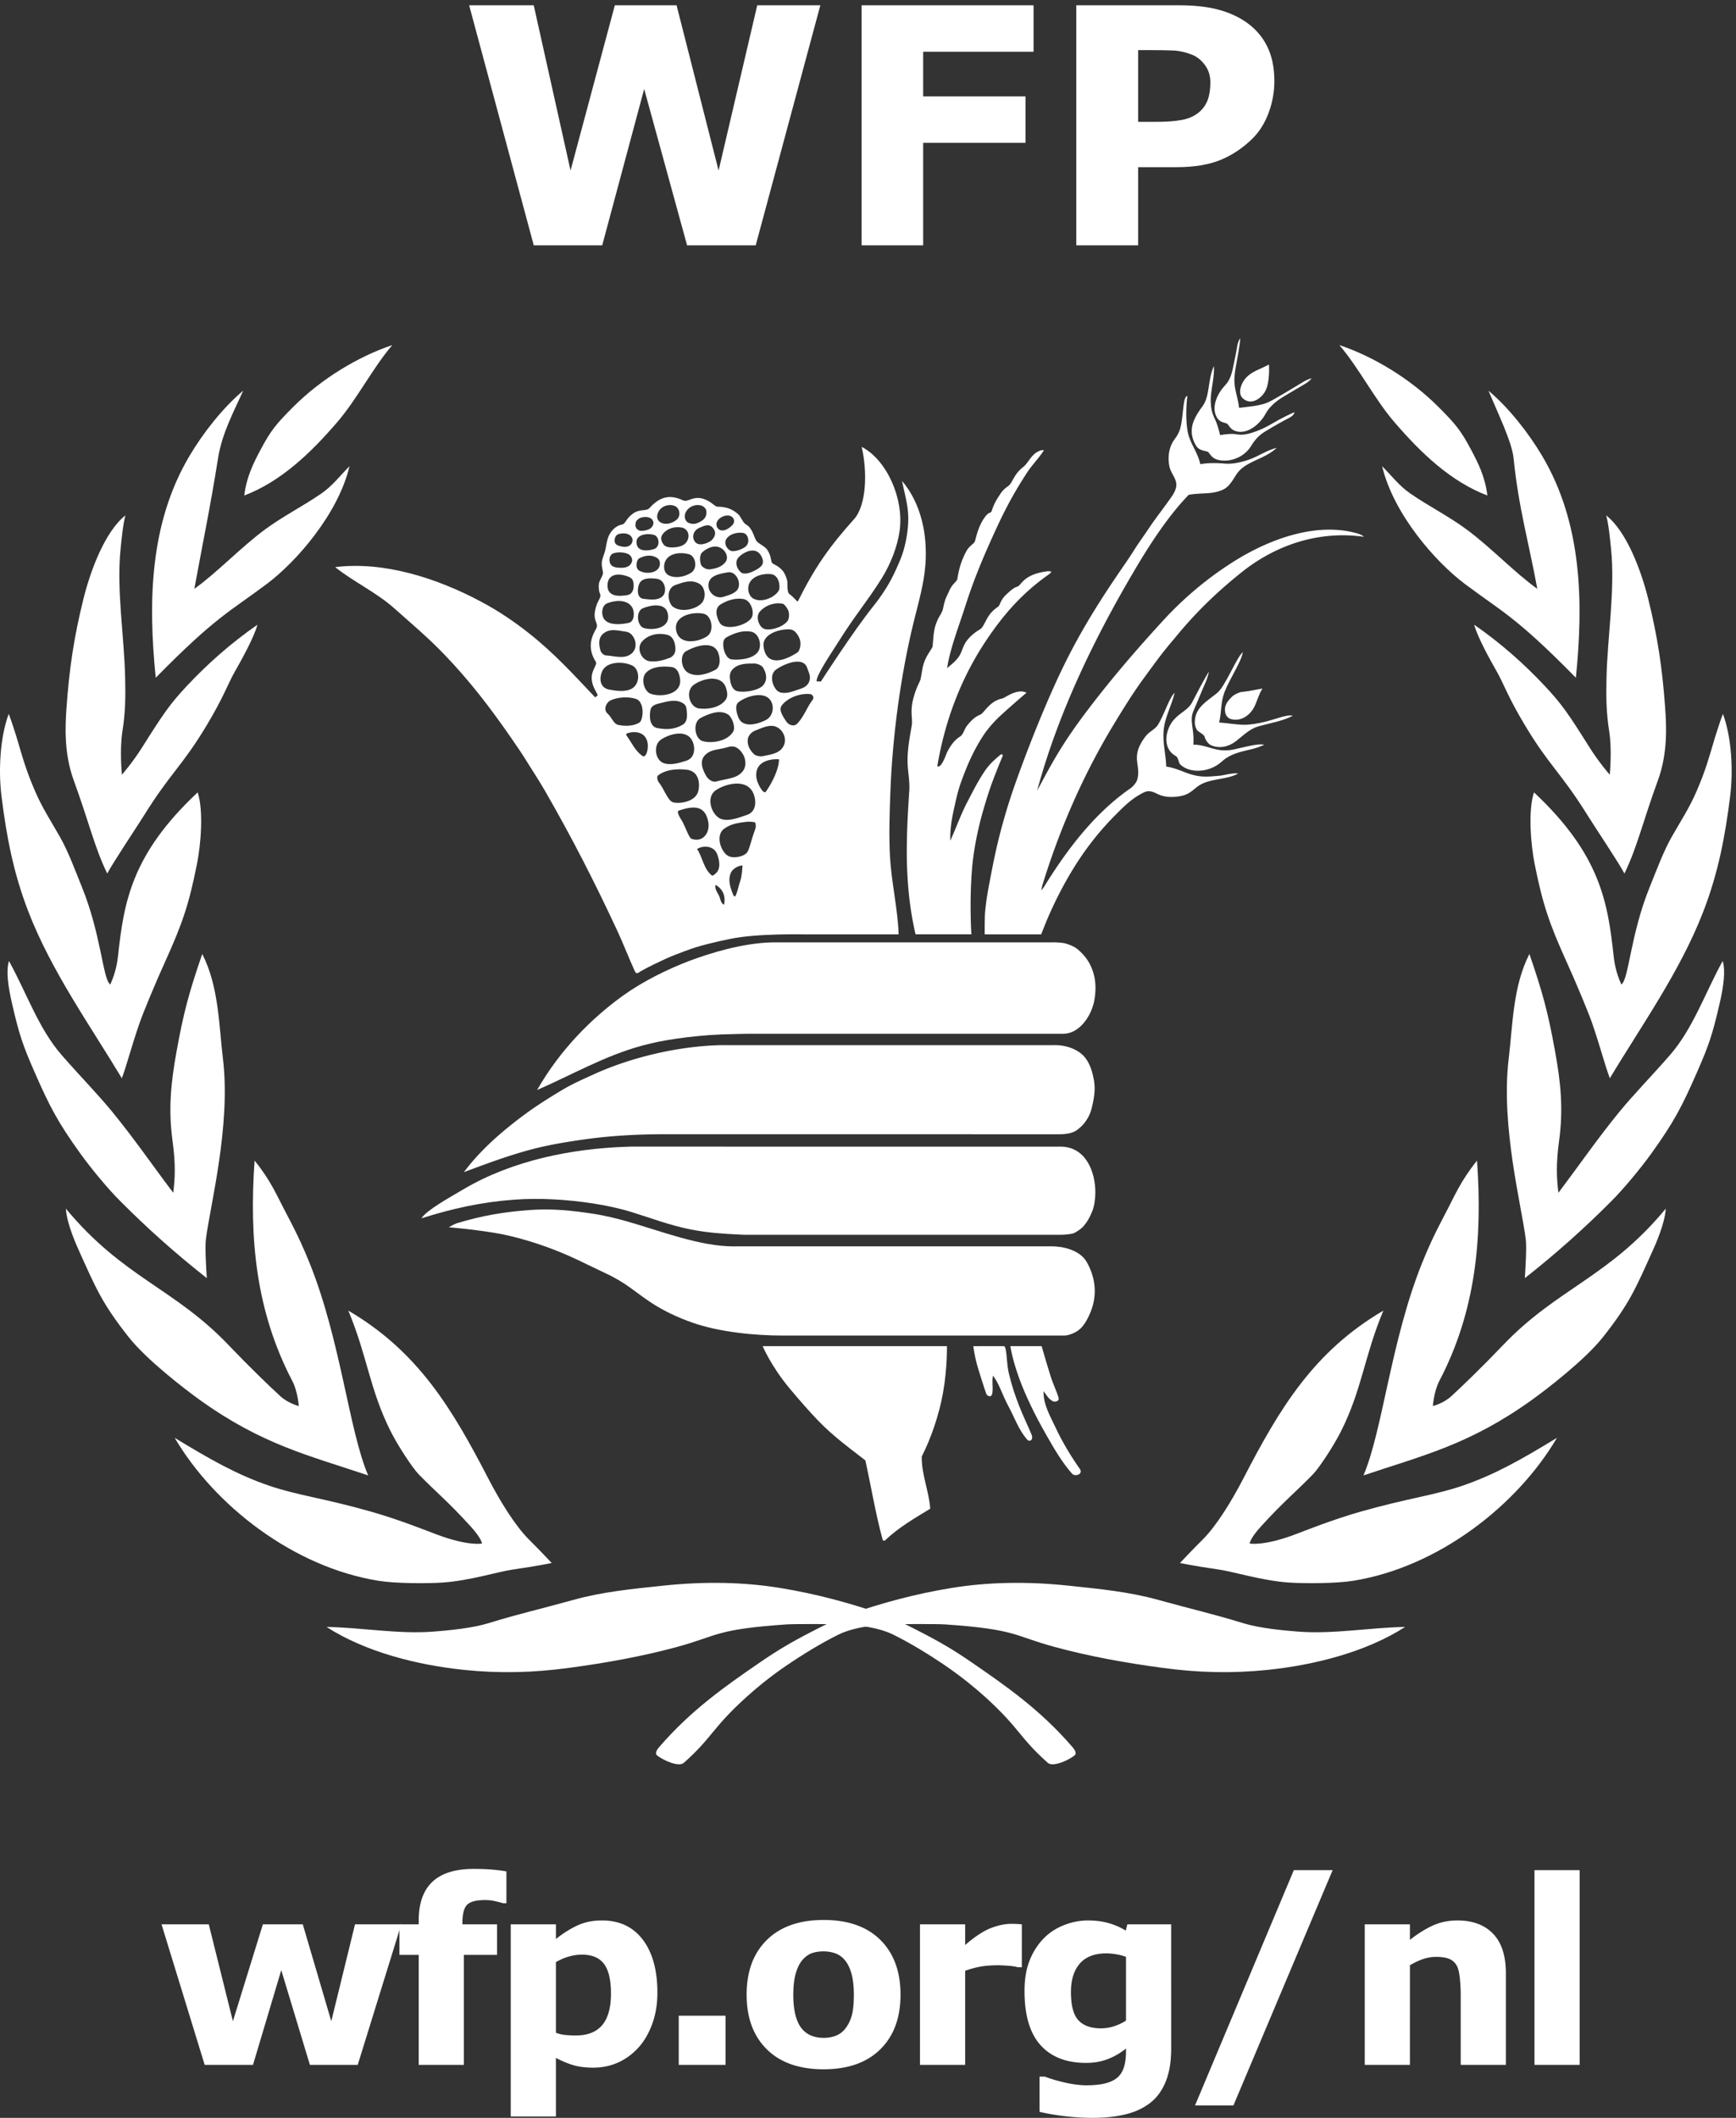 <svg xmlns="http://www.w3.org/2000/svg" viewBox="0 0 310.627 378.813" height="378.813" width="310.627"><rect x="0" y="0" width="310.627" height="378.813" fill="#333333" stroke="none"/><defs><clipPath id="a"><path d="M0 0h2329.69v2841H0z"></path></clipPath></defs><g clip-path="url(#a)" fill="#fff" transform="matrix(.133 0 0 -.133 0 378.813)"><path d="M539.828 260.238L481.25 71.198h-64.32l-38.528 127.423L340.355 71.2H275.39l-58.078 189.038h63.57l32.454-130.29 40.324 130.29h53.695l38.348-130.29 31.918 130.29h62.208"></path><path d="M681.324 288.68h-4.53c-2.692.78-6.19 1.68-10.493 2.69-4.308 1.01-8.92 1.52-13.85 1.52-11.86 0-19.89-2.14-24.087-6.39-4.19-4.27-6.293-12.52-6.293-24.75v-1.512h46.625V219.16h-44.6V71.2h-60.77v147.96H537.4v41.078h25.922v5.21c0 23.122 6.145 40.45 18.434 52.013 12.29 11.57 30.887 17.34 55.8 17.34 8.973 0 17.11-.308 24.407-.92 7.293-.63 13.742-1.44 19.36-2.44v-42.76M821.973 167.06c0 18.37-3.133 31.71-9.407 40-6.265 8.292-16.175 12.432-29.718 12.432-5.715 0-11.594-.87-17.637-2.594-6.046-1.738-11.812-4.238-17.3-7.476V114.45c4.028-1.57 8.34-2.57 12.934-3.02 4.59-.45 9.12-.668 13.605-.668 16.003 0 27.933 4.668 35.77 14.027 7.84 9.35 11.753 23.44 11.753 42.27zm62.453 1.272c0-15.602-2.383-29.793-7.153-42.59-4.757-12.793-11.007-23.35-18.738-31.652-8.07-8.75-17.207-15.37-27.406-19.86-10.196-4.48-21.126-6.73-32.786-6.73-10.754 0-19.89 1.148-27.403 3.45-7.506 2.3-15.186 5.53-23.03 9.68V1.86h-60.765v258.378h60.765v-19.7c9.3 7.403 18.8 13.41 28.496 18.013 9.692 4.598 20.875 6.9 33.54 6.9 23.534 0 41.83-8.64 54.894-25.92 13.055-17.28 19.586-41.01 19.586-71.198M913.145 71.2h62.953v66.16h-62.953zM1136.95 119.68c3.92 4.82 6.87 10.63 8.84 17.422 1.96 6.79 2.94 16.187 2.94 28.187 0 11.12-1.01 20.43-3.03 27.952-2.02 7.508-4.83 13.52-8.41 18.008-3.6 4.602-7.91 7.852-12.96 9.77-5.06 1.902-10.5 2.86-16.33 2.86-5.84 0-11.03-.79-15.57-2.36-4.55-1.58-8.9-4.71-13.05-9.43-3.7-4.37-6.65-10.38-8.84-18.008-2.19-7.633-3.28-17.223-3.28-28.793 0-10.32.95-19.26 2.86-26.84 1.91-7.58 4.71-13.66 8.42-18.26 3.59-4.38 7.88-7.58 12.88-9.6 4.99-2.008 10.68-3.03 17.08-3.03 5.5 0 10.74.932 15.74 2.78 4.99 1.85 9.23 4.96 12.71 9.34zm74.57 45.96c0-31.09-9.06-55.58-27.19-73.48-18.12-17.898-43.57-26.85-76.33-26.85-32.77 0-58.22 8.952-76.34 26.85-18.12 17.9-27.18 42.39-27.18 73.48 0 31.31 9.11 55.88 27.35 73.72 18.23 17.84 43.62 26.76 76.17 26.76 32.99 0 58.49-8.98 76.51-26.93 18-17.96 27.01-42.47 27.01-73.55M1374.73 202.5h-5.37c-2.58.89-6.73 1.56-12.43 2.012-5.71.45-10.47.68-14.28.68-8.62 0-16.24-.563-22.84-1.68-6.61-1.133-13.72-3.032-21.33-5.723V71.2h-60.77v189.038h60.77V232.46c13.32 11.45 24.91 19.052 34.77 22.81 9.84 3.76 18.91 5.64 27.2 5.64 2.13 0 4.54-.058 7.22-.18 2.7-.1 5.04-.27 7.06-.492V202.5M1514.87 130.79v85.68c-3.47 1.452-7.73 2.6-12.77 3.452-5.03.84-9.57 1.258-13.6 1.258-15.9 0-27.82-4.578-35.77-13.72-7.95-9.15-11.92-21.91-11.92-38.288 0-18.18 3.38-30.87 10.15-38.05 6.78-7.173 16.83-10.77 30.15-10.77 6.04 0 11.98.957 17.8 2.86 5.82 1.91 11.14 4.44 15.96 7.577zm60.77-37.868c0-17.73-2.53-32.653-7.58-44.774-5.05-12.117-12.12-21.61-21.21-28.45-9.09-6.96-20.06-11.98-32.91-15.07C1501.09 1.54 1486.59 0 1470.43 0c-13.13 0-26.06.78-38.79 2.36-12.75 1.57-23.77 3.48-33.08 5.722V55.38h7.39c7.39-2.92 16.42-5.58 27.06-8 10.65-2.41 20.17-3.618 28.58-3.618 11.2 0 20.31 1.047 27.31 3.117 7 2.08 12.35 5.03 16.06 8.83 3.46 3.6 5.99 8.2 7.55 13.81 1.58 5.61 2.36 12.35 2.36 20.2v3.53a90.377 90.377 0 0 0-24.21-14.14c-8.85-3.47-18.71-5.208-29.59-5.208-26.45 0-46.85 7.97-61.19 23.887-14.35 15.94-21.53 40.18-21.53 72.73 0 15.6 2.19 29.062 6.57 40.39 4.36 11.34 10.52 21.21 18.48 29.63 7.41 7.85 16.51 13.972 27.33 18.35 10.81 4.372 21.88 6.56 33.2 6.56 10.2 0 19.47-1.208 27.82-3.618 8.35-2.41 15.94-5.75 22.79-10.012l2.18 8.418h58.92V92.922M1792.88 333.12L1659.39 16.66h-51.67l132.94 316.46h52.22M2025.94 71.2h-60.76v93.76c0 7.63-.4 15.24-1.18 22.81-.79 7.57-2.13 13.152-4.04 16.742-2.25 4.148-5.53 7.187-9.85 9.097-4.31 1.902-10.35 2.86-18.09 2.86-5.5 0-11.09-.9-16.75-2.7-5.67-1.8-11.81-4.66-18.43-8.58V71.2h-60.77v189.038h60.77v-20.88c10.75 8.423 21.09 14.872 31.01 19.36 9.92 4.48 20.93 6.73 33.03 6.73 20.4 0 36.34-5.948 47.83-17.84 11.49-11.897 17.23-29.686 17.23-53.358V71.2M2064.42 71.2h60.77v261.92h-60.77zM1340.5 2137.63c12.51 27.07 24.09 48.62 40.79 74.3 7.38 11.32 15.7 19.22 23.12 30.68-3.55 1.01-8.73-1.91-10.97-3.51-7.42-5.38-10.77-14.12-16.71-18.8-14.03-11.07-13.64-21.1-20.99-26.28-6.57-4.63-8.46-7.68-13.06-14.9-3.08-4.82-5.34-8.73-8.59-18.23-1.16-3.42-3.45-.39-8.93-7.93-7.19-9.8-10.41-20.39-13.39-32.26-.95-3.9-7.59-5.97-11.85-14.07-5.72-10.92-9.44-21.03-11.91-36.95-.61-3.69-6.85-6.25-11.16-16.53-3.05-7.23-5.23-8.83-7.9-22.45-1.64-8.31-5.43-9.51-9.7-21.57-3.3-9.2-3.42-18.06-4.58-30.08-.26-2.33-4.2-6.95-7.83-13.69-6.09-11.26-5.9-18.78-8.32-30.41-.93-4.2-5.64-9.77-10.18-27.79-3.98-15.98-.33-26.58-1.67-34.45-3.53-20.45-7.04-38.21-5.14-58.35.94-9.85 2.44-20.01 1.78-29.48-1.88-29.7-3.48-54.17-3.32-87.83.1-18.32 1.54-43.41 4.31-64.29 3.05-23.06 7.44-41.07 7.44-41.07h75.14s-2.94 43.45.96 89.19c2.3 27.42 8.83 56.48 14.75 76.89 7.51 26.03 12.18 39.51 26.38 73.85.29.76-.11 3.98-3.86.83-7.84-6.58-14.38-12.37-20.57-21.69-9.46-14.25-15.22-25.99-22.87-40.63-8.95-17.02-13.89-31.84-23.11-52.52-.55 14.92 1.87 29.12 4.9 42.87 3.11 14.04 5.57 25.16 9.98 37.26 7.83 21.35 15.43 39.16 27.99 59.03 7.28 11.47 16.57 21.77 26.02 30.32 11.29 10.32 21.72 19.39 33.54 29.5-12.41 6.4-28.95-6.97-32.26-7.65-17.48-3.4-24.58-19.61-29.94-21.82-7.64-3.2-12.07-7.89-17.38-14.33-4.08-4.85-5.31-12.33-9.59-14.99-7.13-4.44-12.36-11.14-17.26-20.5-2.02-3.86-7.5-22.13-13.6-19.78 10.42 61.93 32.29 120.01 67.38 171.69 22.25 32.78 46.45 60.9 82.12 86.11 4.7 3.34 5.62 4.89-.94 4.66-33.34-4.05-35.38-19.27-40.87-20.71-5.21-1.35-11.65-7.52-15.77-11.54-7.42-7.32-7.29-13.5-10.13-15.42-6.08-4.25-10.67-8.66-14.82-16.02-2.18-3.85-5.85-12.31-9.11-14.24-8.56-4.96-16.85-12.19-20.98-19.99-3.06-5.7-4.27-11.89-8.26-17.49-4.26-6.02-10.23-10.53-15.36-14.88 3.9 26.46 16.37 57.82 24.95 84.87 11.54 36.12 25.54 68.95 41.33 103.07M1417.21 1923.13c28.45 63.85 58.37 111.9 97.27 168.11 5.08 7.37 9.64 14.58 14.08 21.49 1.99 3.11 11.55 16.85 13.54 19.76 13.04 19.69 18.52 25.72 31.87 44.53 3.61 5.11 6.54 9.13 8.09 15.04 2.84 11.01-6.62 18.4-8.79 28.96-2.2 10.79-1 22.57 3.95 31.68 3.11 5.69 6.19 7.93 9.32 15.57 6.06 14.73 3.96 46.6 10.87 47.44-1.75-15.13-2.15-32.13.22-46.64 2.77-16.93 13.04-27.18 17.28-45.11 11.42 2.06 23.83 1.57 33.44.74 9.55-.82 21.62 1.83 31.4 5.18 13.26 4.53 24.28 12.78 37.79 15.98-11.49-11.05-27.72-15.2-41.32-23.59-5-3.14-9.71-7.29-13.05-12.45-5.47-8.5-9.79-16.64-18.34-20.37-15.2-6.63-28.24-3.49-45.58-6.72-25.76-26.53-50.01-62.62-72.38-100.57-56.73-95.98-104.03-195.37-131.53-297.29 9.51 17.73 18.59 34.88 28.89 51.75 11.38 18.74 24.18 37.09 38.14 55.47 32.65 43.05 64.97 80.64 101.17 120.19 29.22 31.95 61.24 58.76 96.95 81.18 47.19 29.57 105.41 50.28 156.57 39.6 5.82-1.36 14.14-2.91 17.77-6.74-64.11 8.98-121.54-13.42-164.4-47.74-33.85-27.08-62.39-54.56-91.38-90.27-14.98-17.21-28.46-36.13-41.84-54.45-14.01-19.27-26.44-39.55-38.77-59.83-41.54-68.61-72.99-141.25-96.11-216.51-.66-2.39-.81-4.79-1.47-7.16 1.1 1.69 2.72 3.53 3.81 5.25 31.13 50.61 68.56 99.45 115.96 132.22 4.14 2.82 8.46 8.26 9.57 12.53 5.13 20.09-10.19 29.75 11 57.52 4.86 6.38 11.5 8.71 16.09 14.64 8.67 13.4 15.74 37.41 23.01 43.86-3.65-15.63-12.62-32.15-14.53-48.26-2.03-17.68 2.49-32.14 3.28-50.88 12.52-1.71 22.2-7.01 32.03-10.04 15.27-4.77 24.45-3.56 39.57-2.25 6.44.54 18.14 4.31 25.1 2.89-14.61-7.98-34.34-6.51-49.29-14.14-10.46-5.36-13.49-13.27-27.91-16.05-12.84-2.5-23.64-1.16-31.98 3.12-6.5 3.27-11.57 4.64-17.4 1.85-15.55-7.47-26.18-18.02-38.7-30.65-29.08-29.26-52.81-61.92-74.96-104.75-5.86-11.39-11.13-22.64-16.13-34.25-2.46-5.65-8.59-21.34-8.59-21.34h-75.98s-.2 21.91.52 29.91c1.45 15.95 3.62 27.76 6.72 43.94 4.4 23.26 8.72 44.37 14.75 66.94 5.88 21.96 12.22 42.56 19.75 63.65 15.7 43.96 32.4 86.06 50.66 127.06M682.555 1331.28c27.734 22.68 48.265 35.82 75.957 52.33 11.246 6.72 28.258 14.33 41.336 20.26 47.984 21.68 111.464 37.67 171.27 38.77 1.085 0 1.015-.05 1.015-.05h445.897s-1.66.05 1.56.05c14.19 0 28.23-4.95 36.92-13.14 8.7-8.26 12.86-20.98 15.14-33.63 1.92-10.78.97-20.36-1.54-31.89-1.96-9.11-3.43-14.54-8.5-22.28-3.07-4.71-5.98-7.94-11.68-12.48-5.86-4.68-14.16-6.31-23.68-6.4-.99-.04-3.12-.1-3.04-.07.1.07-521.565.07-521.565.07s-3.243.01-4.872.01c-34.144.11-70.093-1.63-103.835-6.03-25.844-3.53-51.743-7.56-76.723-14.06-31.504-8.23-61.836-19.62-92.117-30.91 16.785 22.31 36.16 41.24 58.457 59.45"></path><path d="M837.387 1508.69c27.398 19.79 60.66 36.04 90.125 47.32 14.95 5.66 34.812 11.93 50.593 15.86 19.063 4.81 40.965 8.42 58.835 8.94 5.38.15.79.04.79.04l382.45.04s8.19-.44 11.04-1c7.18-1.55 12.98-4.48 15.39-6.01 5.93-3.81 13.39-11.81 17.29-18.14 9.93-16.35 11.68-34 8.47-52.37-3.67-20.97-19.61-44.86-41.23-45.45-3.77-.1-11.28 0-11.28 0h-414.23s-24.11-.47-35.122-.87c-20.375-.8-42.965-3.12-60.75-5.74-15.215-2.19-30.078-5.07-45.317-9.15-51.065-13.8-95.44-39.7-141.85-59.84 31.254 54.63 73.54 96.48 114.797 126.37M623.438 1248.76c66.488 39.28 146.582 54.77 219.886 57.23 1.742.08 5.223.19 5.223.19l571.733-.05s1.03 0 6.21.05c34.65.03 47.3-34.35 47.15-62.15-.07-9.16-1.62-18.5-4.16-24.77-3.29-8.19-6.94-14.88-12.89-21.34-2.13-2.34-9.79-7.72-13.18-8.55-7.92-1.94-17.66-1.72-17.6-1.72.07 0-425.27-.08-425.27 0 0 0-22.946.92-38.868 2.45-11.473 1.13-20.18 2.33-32.094 4.6-29.285 5.82-53.562 15.35-78.926 23.17-16.918 5.24-34.714 9.13-53.273 11.94-34.138 5.22-71.42 7.6-105.892 4.99-43.847-3.26-82.843-11.85-124.554-25.08 7.054 10.99 36.37 27.12 56.504 39.04"></path><path d="M931.395 1069.48c-19.543 6.89-38.614 15.78-55.72 27.07-22.284 14.75-33.21 26.48-62.007 39.79-24.648 11.39-44.328 22.63-78.69 35.08-16.583 6.01-43.447 14.28-66.482 18.22-32.906 5.59-64.633 8.04-64.633 8.04s6.72 4.19 10.77 5.43c33.586 10.22 63.25 15.21 97.738 17.76 30.247 2.27 58.036-.68 88.357-5.42 12.44-1.96 28.613-5.79 42.668-9.8 45.636-12.99 97.523-33.59 143.546-33.67 2.572 0 2.28.04 2.28.04h426.31c12.87.04 36.94-4.13 46.6-21.21 11.2-19.68 14.68-43.12 5.28-66.6-2.85-7.05-7.58-17.16-14.38-23.28-5.96-5.4-15.66-8.87-21.27-8.87-1.62-.08-4.39 0-4.39 0h-371.7-2.02c-38.01 0-85.853 4.6-122.255 17.42M1100.71 937.64c-10.51 10.79-25.01 27.33-38.15 43.04-25.22 30.07-36.52 57.16-36.52 57.16h247.91s.66-28.6-5.07-61.72c-5.36-30.75-16.72-63.17-28.8-86.66-.44-24.08 9.73-46.472 11.4-70.26-20.36-12.5-42.27-24.868-60.52-42.42-1.16-1.08-3.04-1.08-3.82 1.83-9.77 36.66-14.92 69.34-22.94 105.59-22.6 17.472-43.8 33.038-63.49 53.44M1356.21 957.97c-7.02 12.952-12.25 30.05-20.3 40.22-1.73-9.07.4-14.65-.83-23.33-1.13-7.27-7.09-4.25-8.3-.83-3.47 9.84-7.17 21.99-10.35 32.08-5.28 16.8-6.97 31.68-6.97 31.68l41.24.05s1.58-.39 2.31-4.4c1.98-10.39 1.49-20.54 4.34-32.58 3.65-15.508 8.37-29.67 14.06-44.13 4.96-12.73 11.36-25.57 16.55-38.21.71-1.66 1.05-4.86-.2-6.52-1.53-1.918-4.16-1.68-5.68 0-11.8 13.43-16.57 28.64-25.87 45.97M1420.04 928.488c-7.01 14.953-16.87 31.762-16.01 48.723 4.56-5.99 6.43-10.28 12.71-13.62 2.87-.91 8.9-.06 7.39 4.96-2.78 9.34-7.08 17.25-11.07 30.07-5.92 18.95-11.67 39.2-11.67 39.2l-42.1.02s2.34-17.08 11.91-43.29c8.4-23.21 21.39-49.77 35.61-74.67 11.59-20.482 22.11-38.35 35.26-53.31 4.5-5.148 15.53-.63 10.76 6.07-12.47 17.64-24.11 37.17-32.79 55.848M1693.4 2351.38c-9.14-3.99-17.2-9.14-21.76-17.92-3.32-6.3-5.56-15.92.79-21.34 11.11-9.48 24.37.23 29.74 9.92 6.79 12.35 5.02 35.96 5.02 35.96s-7.89-4.11-13.79-6.62"></path><path d="M1703.06 2292.43c4 7.54 12.75 15.68 22.34 21.51 10.84 6.63 22.07 13.06 29.88 17.72 7.8 4.7 9.3 7.99 9.3 7.99s-6.44-2.22-9.97-4.3c-19.27-11.49-40.31-24.55-48.86-28.32-10.8-4.71-25.47-5.62-38.7-7.31-2.11 16.69-6.45 23.62-6.39 38.44.11 7.11 1.83 16.34 3.04 22.77 4.14 21.43 4.95 32.25 4.95 32.25s-3.27-3.05-4.47-12.48c-1.34-8.52-2.3-11.66-4.25-21.74-2.23-11.62-4.55-21.47-11.51-28.73-10.02-10.36-19.29-28.82-11.56-42.96 4.51-8.26 12.04-7.06 14.4-9.19 2.36-2.12 3.79-7.2 10.92-9.57 15.39-5.14 32.83 8.67 40.88 23.92"></path><path d="M1683.11 2248.36c5.22 8.48 10.59 14.43 18.82 19.48 13.66 8.33 23.8 13.97 32.13 18.24 3.61 1.81 6.63 3.97 7.55 7.83-3.73-1.4-17.84-8.03-31.84-16.36-10.03-5.98-27.27-13.46-38.85-13.99-4.59-.2-7.99.93-11.74 1.05-7.77.32-17.66-1.56-17.66-1.56s-2.51 10.99-5.83 18.9c-1.66 4.05-4.36 8.21-5.8 15.82-.98 5.08-1.26 12.71-.86 17.25 1.13 13.73 4.83 27.07 4.2 40.97-8.64-17.93-5.11-40.01-15.24-53.88-4.27-5.83-7.65-10.43-11.01-17.78-5.57-12.06-4.9-24.55 2.61-36.18 4.34-6.63 13.91-6.38 15.56-7.67 2.51-1.85 4.66-8.78 14.02-10.86 16.01-3.6 34.9 3.83 43.94 18.74M1687.58 1897.77c3.73 7.53 6.14 17.42 10.89 24.41-10.75-1.61-12.49-2.84-28.04-4.55-3.38-.32-10.4-3.84-12.71-6.15-6.15-6.21-11.52-11.96-9.13-22.38.92-4.05 4.49-7.02 6.48-7.65 12.93-4.2 26.06 3.49 32.51 16.32"></path><path d="M1700.71 1877.25c14.69 3.43 31.66 10.64 38.47 8.37-13.78-7.33-31.17-10-46.44-14.35-11.65-3.36-19.97-12.16-30.37-20.15-9.55-7.26-22.25-10.22-33.6-4.88-3.82 1.82-7.53 7.99-8.2 11.28-.59 2.63-6.07 5.27-8.89 7.58-2.83 2.36-4.19 8.25-4.25 10.52-.49 20.34 14.98 28.55 29.89 40.49 11.23 9 25.8 47.17 34.7 55.08-1.59-12.3-17.58-35.51-24.55-53.58-5.53-14.39-3.72-25.9-7.29-41.05 10.66-.67 22.55-2.91 33.28-3.08 8.42-.11 18.6 1.72 27.25 3.77"></path><path d="M1685.23 1845.9c-8.25-1.53-18.35-4.13-25.23-5.59-23.96-5.07-35.41 6.66-54.53 6.44 1.68 21.9-5.92 31.71.34 45.87 5.58 12.6 10.76 25.94 15.55 36.61 3.9 8.57 5.07 15.8 5.07 15.8s-5.8-8.69-22.31-40.86c-5.75-11.22-16.03-13.63-25.15-24.23-10.52-12.12-16.54-37.75 2.89-48.51 3.87-2.12 3.3-8.78 6.11-11.47 12.98-12.21 39.19-10.98 55.59 3.9 13.05 11.89 28.91 13.82 42.42 17.32 7.9 2.04 14.84 5.41 14.84 5.41s-3.75 1.52-15.59-.69M1205.23 1591.65c-.95 0-1.96 0 0 0zm-111.89 315.55c-7.98-10.56-11.68-22.7-20.5-31.92-4.6-4.83-11.62-2.57-15.27 2.99-4.04 6.29-10.59 15.18-5.72 21.39 8 10.27 24.75 16.82 39 14.96.84-.09 5.43-3.48 2.49-7.42zm-38.34-60.39c-4.47-11.96-17.8-13.26-29.14-15.62-2.12-.46-8.64 0-11.57 2.87-4.9 4.79-9.14 11.34-8.29 19.54.46 5.05 4.68 10.01 9.9 12.03 9.47 3.67 20.7 9.57 30.03 4.33 8.03-4.48 12.24-14.73 9.07-23.15zm-24.55-63.22c-3.26-4.71-11.64 10.95-12.73 18.12-3.13 20.77 15.07 26.07 30.24 25.43.47-12.39-9.13-31.57-17.51-43.55zm-16.38-56.03c-2.98-8.35-4.41-16.04-7.73-23.69-3.22-7.4-16.97-10.04-24.602-7.67-10.894 3.37-20.238 27.83-7.855 37.2 9.476 7.08 19.293 8.22 31.357 9.7 2.17.26 10.28-.23 10.59-.99 2.03-5.07.75-7.61-1.76-14.55zm-18.34-64.59c-2.207-6.42-3.18-13.02-6.02-19.19-1.417-3.13-3.284.98-3.358 1.19-4.282 10.64-6.98 19.65-3.332 29.02 2.062 5.19 9.164 9.96 15.902 10.38-.414-6.67-.89-14.9-3.192-21.4zm-21.648-31.49c-4.922 2.22-4.848 8.55-6.91 12.48-1.942 3.84-6.133 9.13-4.406 14.17 9.496-5.33 13.898-14.83 11.316-26.65zm-16.387 39.31c-11.332 9.32-12.312 24.22-19.863 35.62 8.336 5.33 22.387 4.26 26.71-6.29 3.454-8.48 5.966-20.94-2.632-27.41-.933-.69-3.14-2.81-4.215-1.92zm-42.246 76.85c-1.7 2.43-5.063 9.43-2.5 10.32 20.28 6.98 35.495 7.21 39.83-14.49 3.072-15.48-7.507-28.77-22.33-23.36-4.25 1.58-8.462 18.07-15 27.53zm-29.497 48.99c-1.422 1.79-2.578 7.18-.808 8.56 10.546 8.48 26.03 9.13 38.02 7.96 15.812-1.44 19.058-16.14 16.42-28.32-3.48-16.04-27.804-18.04-34.69-15.37-6.77 2.6-11.493 17.94-18.942 27.17zm3.442 57.03c13.664 8.86 39.785 15.43 44.14-8.56 1.32-7.23-.484-16.83-10.25-19.97-10.03-3.22-21.847-6.69-31.012-2.97-11.273 4.61-13.488 24.65-2.878 31.5zm-14.165 40.36c1.032 4.6 6.133 6.78 10.418 7.88 11.063 2.72 23.43 6.85 33.582.38 3.958-2.5 4.262-6.04 4.778-11.02.898-8.06-.246-14.66-5.563-17.74-10.773-6.32-21.734-6.89-34.257-4.43-10.157 2.01-10.985 15.47-8.958 24.93zm-11.335-62.21c-9.47 7.01-13.657 16.91-20.637 26.72-1.688 2.4 0 3.39 1.293 3.76 16.805 4.75 29.278-3.64 26.66-21.96-.468-3.56-2.78-11.85-7.315-8.52zm-46.383 56.61c-6.3 5.45-1.922 14.92 3.566 17.68 9.61 4.77 24.707 5.49 34.703 2.12 6.43-2.16 9.685-11.39 8.532-21.47-.484-4.12-1.746-8.67-3.765-10.01-7.613-5.19-19.39-5.4-28.65-3.47-6.55 1.39-8.885 10.34-14.385 15.15zm-7.262 57.25c6.09 13.25 28.305 13.37 40.402 7.46 9.856-4.84 11.094-23.19.332-30.42-8.586-5.72-22.113-3.62-31.218-1.95-12.934 2.38-13.965 15.1-9.516 24.91zm.492 49.6c9.23 8.78 21.188 4.76 32.305 3.22 2.152-.31 4.72-1.82 6.176-3.27 7.59-7.67 8.187-20.24-.262-26.53-9.75-7.25-21.925-2.54-33.644-1.94-3.164.12-6.644 3.84-7.367 6.22-2.11 7.42-3.388 16.49 2.792 22.3zm5.946 41.5c9.8 4.09 26.636 5.96 33.578-5.03 4.26-6.74 3.02-19.22-3.817-21.03-6.692-1.73-29.458-5.51-34.907 7.08-2.7 6.19-1.56 16.16 5.145 18.98zm30.164 35.25c2.836-1.25 4.6-3.52 5.273-7 1.395-7.55-.594-15.75-7.84-17.08-10.89-1.98-27.058-2.61-27 12.78.04 17.17 16.957 16.98 29.567 11.3zm-21.918 31.93c5.793 2.21 15.332 1.72 20.53-.99 2.626-1.37 6.153-5.68 4.67-10.23-1.85-5.92-7.364-8.06-13.63-8.14-6.02-.05-12.926.43-15.356 5.34-2.308 4.66-1.328 12.04 3.786 14.02zm6.765 25.75c5.296 1.92 13.128 1.79 16.984-2.39 5.3-5.79 1.117-15-8.887-14.54-3.524.15-7.695 1.36-9.824 2.57-5.172 2.92-3.457 12.5 1.726 14.36zm23.812 16.58c.68 2.23 4.16 4.84 5.98 5.49 3.973 1.41 8.63 1.7 12.43.19 7.6-3.13 6.558-12.53-1.56-15.83-3.632-1.47-9.214-2.43-11.952-1.47-5.113 1.73-6.53 6.17-4.898 11.62zm23.683-36.76c-8.293-2.43-19.847-2.9-22.324 5.6-4.202 14.42 14.005 16.58 23.446 13.56 6.516-2.07 8.817-16.31-1.12-19.16zm5.49 47.62c2.627 8.94 12.756 13.79 21.932 11.06 7.887-2.31 9.707-13.06 4.38-18.29-2.41-2.34-6.407-4.73-10.704-5.68-9.387-2.1-18.605 3.07-15.61 12.91zm41.253-32.79c-1.485-5.83-5.766-9.83-12.618-11.35-6.804-1.5-16.215-1.92-19.984 2.29-3.602 3.98-5.254 9.58-2.25 13.87 6.02 8.56 17.043 11.55 26.867 9.38 5.606-1.31 9.727-7.05 7.985-14.19zm-3.665 34.31c3.665 8.11 12.957 12.19 21.883 9.47 1.785-.58 5.47-3.45 5.977-6.29 1.058-5.64-.9-10.79-5.606-13.74-6.035-3.85-11.02-6.01-17.95-3.17-5.206 2.18-6.475 8.94-4.304 13.73zm38.442-22.78c4.074-6.9-2.13-13.83-5.28-15.73-6.99-4.09-16.84-6.6-21.048.33-4.145 6.79-.715 14.86 6.508 17.84 6.894 2.86 14.03 7.2 19.82-2.44zm11.586-26.36c4.563-3.78 8.567-11.71 3.098-17.97-5.132-5.91-11.515-7.67-19.586-8.98-5.46-.93-12.437 3.11-13.324 7.93-.808 4.15-1.57 11.72 2.547 15.21 8.024 6.83 18.777 10.79 27.266 3.81zm9.673 44.98c4.312-1.28 7.066-5.84 4.906-10.23-1.314-2.71-5.185-5.65-7.65-7.15-6.765-4.17-12.57-2.46-14.687 2.51-3.898 9.15 9.207 17.29 17.43 14.87zm16.504-22.8c4.753-.42 6.933-3.73 7.863-7.36 1.23-4.87-.37-9.38-4.48-12.14-4.895-3.25-10.993-5.16-15.868-5.24-6.594-.12-12.7 9.56-9.13 15.84 3.786 6.74 13.31 9.62 21.615 8.9zm27.283-34.89c2.8-8.28-3.27-12.14-9.66-15.54-6.51-3.47-15.23-6.71-19.745-2.39-5.765 5.43-8.332 14.58-1.902 20.6 8.917 8.36 25.407 14.65 31.307-2.67zm11.77-20.77c10.46-1.33 12.54-16.2 10.43-21.58-2.39-4.62-7.66-8.24-10.43-9.66-7.67-3.95-16.64-5.45-23.69-1.8-6.43 3.34-9.21 13.09-5.72 20.73 4.73 10.34 19.63 13.6 29.41 12.31zm21.52-46.04c3.58-5 2.8-13.88.67-16.66-6.59-9.01-24.96-14.16-32.53-10.47-5.76 2.82-11.44 15.5-4.7 23.11 7.01 7.9 19.22 12.61 30.31 10.3 2.46-.55 4.09-3.27 6.25-6.28zm4.64-28.37c5.04-.54 9.51-6.08 11.94-12.11 3.16-7.8-.03-16.89-2.53-18.59-6.02-4.09-25.08-15.57-37.08-8.69-6.6 3.79-8.42 12.44-8.83 17.55-1.33 16.51 23.72 23.27 36.5 21.84zm-70.393-118.09c-2.567 6.55-4.942 16.24.203 20.22 10.39 8.2 33.89 15.37 42.83 2.97 5.81-8.05 4.11-21.7-6.07-26.92-10.5-5.36-31.037-11.54-36.963 3.73zm-50.41-.73c10.43 5.31 25.457 11.71 36.687 4.47 5.137-3.29 10.442-16.96 6.817-23.02-7.7-12.87-27.96-16.15-40.843-12.84-10.97 2.85-14.274 25.53-2.66 31.39zm-9.38 44.5c12.587 8.85 37.438 14.57 43.423-4.77 1.554-5.02 2.44-10.57-.12-14.62-6.974-11.21-24.662-14.16-36.498-12.49-12.8 1.85-18.847 23.43-6.804 31.88zm-10.593 45.08c12.09 6.85 37.856 15.96 43.926-3.68 2.43-8.03 2.183-17.94-4.695-21.49-9.848-5.16-25.457-10.58-36.81-3.5-9.48 6-10.76 23.89-2.42 28.67zm67.676 81.02c-5.063-4.52-10.203-5.49-16.942-7.78-9.437-3.2-19.312 4.07-20.402 13.1-1.816 15.46 14.75 17.76 25.707 19.69 7.988 1.45 12.938-5.73 14.41-10.56 1.504-4.64 1.31-10.86-2.773-14.45zm20.31-36.37c-7.19-10.71-36.166-17.45-42.556-6.43-4.668 8.07-7.574 19.39 1.203 24.8 9.215 5.66 20.137 9.05 30.863 7.12 10.08-1.78 15.21-18.36 10.49-25.49zm15.44-66.33c4.13-6.56 7.01-15.37.89-23.51-5.56-7.46-25.37-10.95-35.52-8.49-5.565 1.4-8.198 8.16-9.05 12.73-1.176 6.17-1.73 12.38 3.73 17.41 7.852 7.2 18.34 7.04 28.41 7.04 4.14 0 9.99-2.68 11.54-5.18zm-5.75 22.26c-6.18-11.34-27.09-12.8-36.492-11.55-6.625.89-11.29 11.57-11.094 20.51.066 4.59 1.5 7.64 4.64 9.33 10.446 5.6 21.133 9.35 32.376 7.53 10.96-1.74 15.22-17.22 10.57-25.82zm-110.078 24.42c-7.106 21.89 20.226 28.79 36.176 25.41 11.105-2.31 14.812-23.65 4.48-30.39-12.785-8.31-35.477-10.99-40.656 4.98zm-41.21-53.73c8.186 8.45 22.97 8.98 34.51 7.43 7.086-.99 10.14-8.15 11.126-15.92 2.76-21.38-25.938-24.98-39.594-19.98-9 3.29-13.684 20.58-6.043 28.47zm-5.78 41.43c8.564 10.07 22.88 12.46 34.736 9.2 7.238-1.97 10.59-10.43 10.426-19.91-.137-5.38-3.83-9.29-7.14-10.65-8.43-3.42-18.17-5.96-27.368-4.84-11.344 1.4-18.22 17.26-10.653 26.2zm1.36 45.1c10.528 4.29 30.145 8.14 33.454-6.9 4.457-20.02-19.172-23.28-31.797-19.8-9.67 2.65-11.505 22.72-1.657 26.7zm75.727 33.09c7.87-4.47 9.523-17.08 4.734-24.39-6.367-9.67-28.137-15.28-39.848-6.81-6.68 4.85-10.277 24.72 3.41 29.49 10.934 3.83 21.414 7.54 31.703 1.71zm-11.157 14.38c-8.93-5.52-21.656-7.72-30.098-3.02-7.343 4.02-7.058 14.75-3.417 20.52 5.98 9.62 20.855 10.66 31.132 7.64 8.864-2.57 12.184-19.04 2.383-25.14zm-72.28 15.68c.9 2.86 2.175 3.68 3.948 4.55 7.51 3.58 15.75 4.54 22.94-.08 5.178-3.35 4.725-11.1.885-15.11-5.62-5.91-17.047-6.15-24.36-2.31-4.726 2.46-4.944 8.29-3.413 12.95zm2.397-31.34c3.32 9.48 15.15 8.95 24.106 7.79 11.02-1.44 13.226-15.56 9.312-21.5-5.41-8.2-17.758-6.63-27.582-5.38-7.996 1.02-8.468 11.61-5.836 19.09zm155.51-285.21c2.71-10.71 0-20.89-9.53-24.3-12.253-4.32-28.816-10.65-38.61-4.05-11.198 7.51-16.588 28.81-3.72 37.16 15.198 9.94 45.44 16.45 51.86-8.81zm-16.51 33.3c-8.234-9.35-21.668-9.04-34.855-12.91-5.094-1.47-11.133 3.02-13.78 7.68-4.876 8.7-9.76 20.36-.42 28.77 7.735 7.05 18.282 6.45 27.755 9.28 4.25 1.28 9.46 2.77 14.62-.72 10.68-7.29 14.84-22.91 6.68-32.1zm87.3 140.14c2.33-6.8 5.45-11.79 2.8-18.57-3.14-8.33-11.21-9.46-18.79-12.21-7.07-2.56-18.86-5.8-24.78.4-6.81 7.04-9.55 21.39-1.41 27.54 10.56 7.86 36.6 18.71 42.18 2.84zm143.3 61.19c6.23 25.39 13.96 51.14 15.89 77.97 2.85 40.07-5.8 81.73-31.5 112.08 2.53-13.09 5.88-24.14 7.64-37.88 2.09-16.59-.26-35.07-4.53-51.77-3.25-12.64-8.94-24.93-14.59-36.67-6.67-13.91-16.64-29.04-26.55-41.45-27.81-34.58-71.14-102.07-71.14-102.07s-3.64.26-5.79.26c-.51 8.41 19.44 37.22 29.51 53.34 22.09 35.36 38.82 54.38 58.04 85.04 12.04 19.32 21.23 42.84 24.19 64.16 5.98 43.43-17.43 95.47-51.1 112.79 7.69-32.44 6.89-78.17-10.38-97.4-32.69-36.43-52.13-63.69-75.46-110.39-.66-1.25-6.12 6.3-10.63 9.23-5.07 3.36-2.23 13.37-4.05 20.11-1.64 5.73-4.34 10.15-5.14 11.15-6.9 8.46-13.58 8.99-15.03 11.53-1.68 2.86-.87 10-6.9 18.13-3 4.1-10.67 7.13-13.79 10.97-3.38 4.2-4.91 17.06-14.22 22.32-4.417 2.48-6.472 10.19-10.714 13.97-13.086 11.59-26.15 9.35-28.653 10.08-3.367.9-9.937 9.27-21.636 11.28-11.438 1.95-17.73-5.68-23.668-2.92-14.892 6.89-29.158 7.45-44.982-10.18-4.75-5.25-12.965-.34-23.21-8.18-9-6.86-9.17-13.2-13.75-14.07-8.61-1.61-15.032-8.5-18.352-16.02-1.723-3.87-3.016-11.7-4.024-16.86-1.41-7.13-5.01-13.69-5.082-18.93-.082-7.28 2.215-11.21 1.575-14.47-1.063-4.71-4.88-9.03-5.344-13.44-.347-2.5-.558-9.16 1.262-12.91 2.29-4.62-1.61-8.63-3.632-13.56-1.938-4.58-3.973-12.42-3.352-17.95.82-7.59 5.164-10.37 1.785-16.35-5.535-9.72-12.53-24.88-.265-44.25 2.254-3.54-5.137-10.43-5.55-20.54-.474-11 6.17-19.12 7.983-24 .345-1.75-2.92-1.65-3.038-3.53-29.222 30.9-55.062 59.39-88.95 86.22-20.702 16.36-41.175 30.12-64.112 42.4-61.29 32.87-132.492 54.86-196.992 46.82 24.29-19.55 54.94-33.5 79.89-55.71 23.64-21.06 45.09-39.04 66.62-61.41 33.798-35.11 61.26-70.7 89.872-112.01 8.496-12.23 14.09-20.41 22.012-33.17 7.977-12.76 16.84-26.31 24.102-38.96 36.617-63.58 66.617-122.44 96.98-187.59 8.426-18.01 15.504-36.87 23.762-54.78 2.21-4.86 5.375-1.25 7.61 0 10.98 6.35 22.648 11.66 34.05 17.04 9.098 4.18 17.38 7.06 25.508 10.18 20.543 7.83 40.035 12.08 61.55 16.55 35.916 7.52 100.436 5.97 100.436 5.97l122.34.04h3.34c-1.28 35.07-9.61 69.15-11.64 104.32-1.54 28.5-.6 56.04.41 84.59 2.73 77.36 14.1 160.4 31.39 230.88M395.14 2301.64c-23.87-23.8-30.992-32.57-44.91-58.88-8.2-15.47-18.61-35.33-21.578-60.93 49.05 18.67 89.075 56.78 125.235 98.87 26.754 31.2 47.504 72.6 73.886 103.42-46.468-15.58-95.503-45.51-132.632-82.48"></path><path d="M254.72 2234.73c18.487 31.24 44.975 65.01 72.436 88.06-12.718-28.58-28.383-56.88-33.765-90.67-10.675-67.27-20.75-114.39-31.91-175.79 30.508 21.76 62.684 55.95 95.036 79.81 24.992 18.37 50.046 30.64 75.754 48.31 15.28 10.54 25.234 24.08 37.945 36.76-15.14-63.84-71.16-128.27-111.274-158.31-50.385-37.79-68.448-43.81-149.42-126.15-10.282 101.67-8.45 207.33 45.2 297.98"></path><path d="M89.527 1897.07c3.77 52.8 10.102 95.02 22.93 146.52 8.984 35.97 28.34 89.51 56.242 111.47-3.42-13.04-5.216-32.6-6.532-45.79-5.47-54.39 4.945-117.57 6.187-171.91.622-26.72.383-47.31-3.613-72.41-4.14-26.33-.687-58.62-.687-58.62s14.422 16.47 27.3 36.99c28.15 44.7 37.16 57.97 59.836 82.19 28.134 30.05 59.6 57.88 95.126 82.53-4.285-16.7-22.425-49.17-29.92-62.22-10.005-17.45-14.544-33.32-38.216-72.85-33.313-55.55-48.153-63.04-85.137-122.45-8.008-12.92-40.852-62.06-48.81-77.08-17.323 35.86-23.862 67.19-45.116 125.56-13.355 36.68-11.36 73.36-9.59 98.07"></path><path d="M38.094 1622.4c-20.086 52.08-29.29 100.4-36.098 155.23-4.16 33.55-2.226 78.26 9.746 110.52 3.14-7.87 9.547-27.86 10.414-30.86 8.91-29.96 12.633-44.35 25.086-73.25 9.52-22.16 21.164-39.83 33.625-61.73 11.332-19.99 20.89-46.31 29.09-66.45 26.37-64.57 28.32-125.02 38.41-131.62 7.258 15.54 9.53 30.42 10.344 37.75 7.845 71.45 17.25 136.39 107.228 220.6 8.257-25.07 4.074-71.28-.887-96.03-10.757-54.12-19.448-80.11-43.28-132.56-12.598-27.62-29.422-68.27-34.032-81.73-12.078-35.07-16.218-53.45-23.816-74.19-42.48 70.78-94.762 143.87-125.828 224.32"></path><path d="M108.125 1296.79c-30.242 42.1-41.266 63.25-60.95 108.07-16.527 37.59-21.28 51.53-30.96 93.63-5.29 22.95-8.277 43.77-4.168 57.34 23.676-42.87 39.84-90.85 70.81-126.41 24.588-28.21 48.276-52.23 67.823-76.04 29.988-36.58 53.6-71.21 82.382-109.3 2.426 19.09 3.364 38.43-.92 69.71-5.857 42.86-2.247 78 5.237 119.5 9.483 52.65 16.444 78.71 34.71 131.98 22.348-43.83 22.262-94.54 27.87-141.03 10.83-90.2-17.386-197.76-22.94-242.6-1.485-11.81.562-40.96 1.16-52.32-42.2 33.23-79.742 66.79-116.14 103.29-16.587 16.54-39.345 43.95-53.915 64.18"></path><path d="M268.105 966.012c-19.214 13.84-70.843 53.298-95.29 84.348-35.596 45.21-43.436 64.58-66.92 116.59-2.875 6.34-16.168 35.78-17.25 55.78 76.94-92.91 145.828-106.74 219.226-183.84 26.935-28.24 54.517-54.83 69.07-68.16 11.173-10.28 25.048-13.39 25.048-13.39s-1.445 19.8-8.69 33.582c-48.966 93.588-58.208 191.438-50.782 296.448 22.35-27.67 29.402-46.15 43.59-72.91 15.425-29.15 23.292-47.17 30.503-65.11 41.902-104.29 52.804-224.748 78.695-285.37-79.914 26.918-142.844 41.31-227.2 102.032"></path><path d="M595.828 719.91c-21.613-1.45-63.992-1.32-86.586 2.36-114.394 18.312-220.726 101.21-274.215 192.27 48.496-29.59 83.563-49.34 126.21-64.11 37.986-13.12 74.013-17.008 137.42-35.02 38.26-10.808 76.144-26.12 89.452-31.1 42.417-15.798 60.28-11.92 60.28-11.92s0 6.45-15.847 23.73c-31.574 34.462-43.14 42.7-69.12 69.19-8.528 8.75-28.075 38.48-37.997 58.25-28.07 55.88-31.192 100.67-56.828 162.06 93.554-54.94 139.13-130.75 188.59-226.32 15.21-29.27 35.777-63.08 54.57-81.66 12.637-12.468 30.445-31.42 30.445-31.42s-13.047-3.072-53.668-9.072c-18.223-2.668-57.05-14.757-92.707-17.238M1049.31 712.66c49.39-8.078 93.28-20.078 138.19-35.488 12.08-4.152 30.44-13.28 43.17-19.73 31.83-16.204 50.16-26.723 77.52-45.532 44.06-30.35 91.4-63.05 134.12-112.672.91-.976 7.81-8.36 3.21-11.957-8.37-6.56-28.99-15.9-35.85-9.85-39.08 34.76-37.11 45.89-84.47 88.78-12.15 10.938-30.49 26.29-52.4 41.278-21.38 14.633-47.22 30.614-71.22 42.453-21.83 10.74-55.42 13.95-74.29 13.95l.26-.14c-8.57.332-57.84.61-69.24-.13-96.81-6.64-92.072-15.3-147.888-30.42-45.91-12.49-95.164-21.38-144.055-27.938-50.09-6.813-94.906-7.633-141.86-2.84-63.648 6.558-133.273 24.297-185.237 57.79 47.51-.802 96.3-9.93 143.566-6.314 19.89 1.532 52.16 4.532 74.012 11.274 43.418 13.328 68.328 18.527 114.308 31.348 39.512 10.992 79.348 14.8 120.606 19.152 57.105 6.11 109.998 4.726 157.548-3.012M1934.52 2301.64c23.87-23.8 31.02-32.57 44.94-58.88 8.2-15.47 18.61-35.33 21.58-60.93-49.09 18.67-89.07 56.78-125.26 98.87-26.77 31.2-47.49 72.6-73.87 103.42 46.47-15.58 95.5-45.51 132.61-82.48"></path><path d="M2074.98 2234.73c-18.52 31.24-44.99 65.01-72.45 88.06 12.85-30.75 31.57-69.05 33.76-90.67 6.83-67.74 20.75-114.39 31.92-175.79-30.5 21.76-62.72 55.95-95.06 79.81-24.94 18.37-50.02 30.64-75.7 48.31-15.32 10.54-25.27 24.08-37.98 36.76 15.14-63.84 71.16-128.27 111.28-158.31 50.37-37.79 68.43-43.81 149.37-126.15 10.28 101.67 8.46 207.33-45.14 297.98"></path><path d="M2240.16 1897.07c-3.81 52.8-10.08 95.02-22.93 146.52-8.98 35.97-28.34 89.51-56.29 111.47 3.46-13.04 5.23-32.6 6.56-45.79 5.52-54.39-4.88-117.57-6.17-171.91-.61-26.72-.39-47.31 3.59-72.41 4.15-26.33.72-58.62.72-58.62s-14.42 16.47-27.33 36.99c-28.09 44.7-37.11 57.97-59.85 82.19-28.1 30.05-59.6 57.88-95.13 82.53 4.33-16.7 22.46-49.17 29.96-62.22 10.04-17.45 14.53-33.32 38.22-72.85 33.3-55.55 48.14-63.04 85.1-122.45 8-12.92 40.89-62.06 48.84-77.08 17.35 35.86 23.86 67.19 45.12 125.56 13.39 36.68 11.39 73.36 9.59 98.07"></path><path d="M2291.59 1622.4c20.08 52.08 29.26 100.4 36.11 155.23 4.16 33.55 2.2 78.26-9.75 110.52-3.14-7.87-9.53-27.86-10.42-30.86-8.93-29.96-12.63-44.35-25.05-73.25-9.54-22.16-21.24-39.83-33.67-61.73-11.32-19.99-20.88-46.31-29.12-66.45-26.34-64.57-28.29-125.02-38.38-131.62-7.28 15.54-9.54 30.42-10.33 37.75-7.85 71.45-17.26 136.39-107.23 220.6-8.28-25.07-4.08-71.28.84-96.03 10.81-54.12 19.54-80.11 43.33-132.56 12.59-27.62 29.42-68.27 34.06-81.73 12.01-35.07 16.17-53.45 23.83-74.19 42.44 70.78 94.72 143.87 125.78 224.32"></path><path d="M2221.57 1296.79c30.27 42.1 41.26 63.25 60.93 108.07 16.53 37.59 21.26 51.53 30.98 93.63 5.29 22.95 8.26 43.77 4.14 57.34-23.61-42.87-39.86-90.85-70.83-126.41-24.54-28.21-48.23-52.23-67.78-76.04-29.96-36.58-53.64-71.21-82.38-109.3-2.41 19.09-3.38 38.43.87 69.71 5.9 42.86 2.29 78-5.19 119.5-9.49 52.65-16.45 78.71-34.71 131.98-22.32-43.83-22.26-94.54-27.88-141.03-10.86-90.2 17.43-197.76 22.98-242.6 1.45-11.81-.6-40.96-1.19-52.32 42.2 33.23 79.74 66.79 116.13 103.29 16.59 16.54 39.3 43.95 53.93 64.18"></path><path d="M2061.6 966.012c19.19 13.84 70.83 53.298 95.26 84.348 35.61 45.21 43.46 64.58 66.93 116.59 2.84 6.34 16.18 35.78 17.26 55.78-76.94-92.91-145.84-106.74-219.24-183.84-26.92-28.24-54.48-54.83-69.05-68.16-11.17-10.28-25.04-13.39-25.04-13.39s1.43 19.8 8.65 33.582c48.99 93.588 58.23 191.438 50.76 296.448-22.27-27.67-29.37-46.15-43.54-72.91-15.4-29.15-23.29-47.17-30.48-65.11-41.93-104.29-52.88-224.748-78.76-285.37 79.97 26.918 142.88 41.31 227.25 102.032"></path><path d="M1733.85 719.91c21.66-1.45 64.01-1.32 86.62 2.36 114.4 18.312 220.7 101.21 274.19 192.27-48.54-29.59-83.6-49.34-126.22-64.11-38.01-13.12-74-17.008-137.38-35.02-38.3-10.808-76.17-26.12-89.49-31.1-42.41-15.798-60.28-11.92-60.28-11.92s0 6.45 15.84 23.73c31.59 34.462 43.17 42.7 69.11 69.19 8.55 8.75 28.1 38.48 38.01 58.25 28.08 55.88 31.2 100.67 56.87 162.06-93.56-54.94-139.22-130.75-188.65-226.32-15.18-29.27-35.75-63.08-54.52-81.66-12.61-12.468-30.46-31.42-30.46-31.42s13.04-3.072 53.7-9.072c18.19-2.668 57-14.757 92.66-17.238M1280.38 712.66c-49.39-8.078-93.24-20.078-138.19-35.488-12.12-4.152-30.45-13.28-43.17-19.73-31.84-16.204-50.12-26.723-77.51-45.532-44.108-30.35-91.377-63.05-134.127-112.672-.922-.976-7.856-8.36-3.223-11.957 8.39-6.56 29.024-15.9 35.817-9.85 39.1 34.76 37.113 45.89 84.523 88.78 12.09 10.938 30.43 26.29 52.39 41.278 21.42 14.633 47.18 30.614 71.22 42.453 21.78 10.74 55.45 13.95 74.28 13.95l-.28-.14c8.6.332 57.84.61 69.27-.13 96.83-6.64 92.06-15.3 147.85-30.42 45.94-12.49 95.19-21.38 144.09-27.938 50.05-6.813 94.91-7.633 141.85-2.84 63.66 6.558 133.26 24.297 185.21 57.79-47.48-.802-96.24-9.93-143.56-6.314-19.9 1.532-52.13 4.532-73.98 11.274-43.42 13.328-68.35 18.527-114.3 31.348-39.52 10.992-79.36 14.8-120.6 19.152-57.12 6.11-110.01 4.726-157.56-3.012M1103.65 2841.12l-86.96-322.87h-92.31l-57.74 210.33-56.452-210.33h-92.086l-86.95 322.87h86.907l49.53-222.26 59.582 222.26h83.055l56.527-222.26 52.006 222.26h84.89M1390.51 2778.68h-148.53v-60.08h137.69v-62.45h-137.69v-137.9h-82.82v322.87h231.35v-62.44M1628.38 2737.36c0 9.08-2.46 16.9-7.36 23.46-4.92 6.57-10.62 11.14-17.13 13.74-8.68 3.46-17.13 5.37-25.37 5.74-8.24.35-19.24.54-32.97.54h-14.3v-96.5h23.84c14.17 0 25.84.87 35.03 2.6 9.18 1.73 16.88 5.2 23.09 10.39 5.35 4.6 9.22 10.13 11.6 16.55 2.38 6.41 3.57 14.24 3.57 23.48zm86.1 1.85c0-14.46-2.54-28.59-7.6-42.4-5.06-13.81-12.29-25.41-21.68-34.79-12.87-12.73-27.22-22.34-43.05-28.85-15.82-6.51-35.52-9.76-59.08-9.76h-51.82v-105.16h-83.28v322.87h137.05c20.53 0 37.84-1.77 51.93-5.31 14.09-3.55 26.57-8.85 37.41-15.94 13.01-8.53 22.95-19.44 29.81-32.75 6.87-13.3 10.31-29.26 10.31-47.91"></path></g></svg>